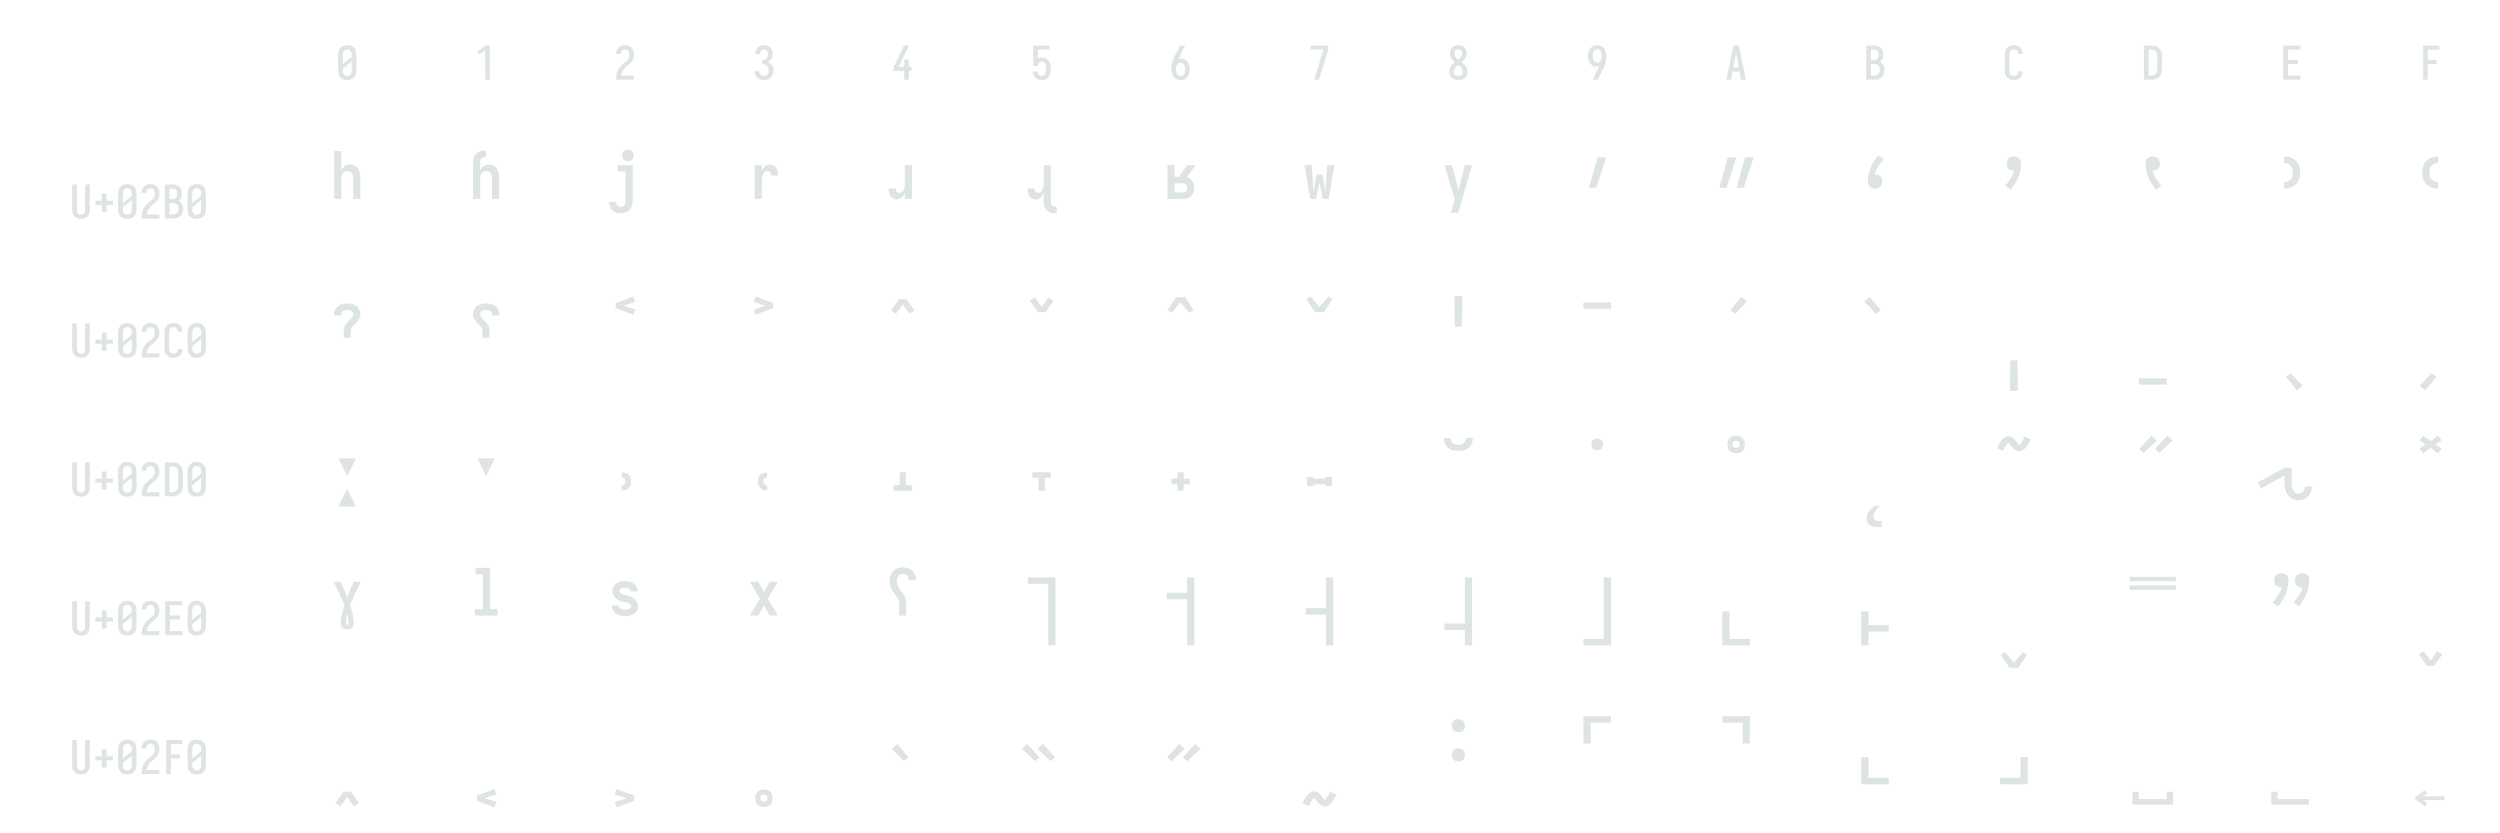 <?xml version="1.0" encoding="UTF-8" standalone="no"?>
<svg height="432" viewBox="0 0 1296 432" width="1296" xmlns="http://www.w3.org/2000/svg">
<defs>
<path d="M 250 8 Q 223 8 196 3 Q 169 -2 145 -15 Q 121 -28 102.5 -48.5 Q 84 -69 72.5 -94 Q 61 -119 56.5 -146 Q 52 -173 52 -200 L 52 -535 Q 52 -562 56.5 -589 Q 61 -616 72.5 -641 Q 84 -666 102.5 -686.5 Q 121 -707 145 -720 Q 169 -733 196 -738 Q 223 -743 250 -743 Q 277 -743 304 -738 Q 331 -733 355 -720 Q 379 -707 397.5 -686.5 Q 416 -666 427.5 -641 Q 439 -616 443.5 -589 Q 448 -562 448 -535 L 448 -200 Q 448 -173 443.5 -146 Q 439 -119 427.5 -94 Q 416 -69 397.5 -48.5 Q 379 -28 355 -15 Q 331 -2 304 3 Q 277 8 250 8 Z M 153 -337 L 347 -491 L 347 -535 Q 347 -557 342.5 -578.5 Q 338 -600 325.5 -618 Q 313 -636 292.5 -645.5 Q 272 -655 250 -655 Q 228 -655 207.5 -645.5 Q 187 -636 174.5 -618 Q 162 -600 157.5 -578.5 Q 153 -557 153 -535 Z M 250 -80 Q 272 -80 292.5 -89.5 Q 313 -99 325.5 -117 Q 338 -135 342.5 -156.5 Q 347 -178 347 -200 L 347 -398 L 153 -244 L 153 -200 Q 153 -178 157.5 -156.5 Q 162 -135 174.5 -117 Q 187 -99 207.5 -89.5 Q 228 -80 250 -80 Z " id="path1"/>
<path d="M 230 0 L 230 -637 L 107 -542 L 55 -600 L 230 -735 L 330 -735 L 330 0 Z " id="path2"/>
<path d="M 60 0 L 60 -1 Q 60 -27 61 -54 Q 62 -81 66 -107 Q 70 -133 77.5 -158.5 Q 85 -184 96.5 -207.5 Q 108 -231 123 -253 Q 138 -275 156 -294.5 Q 174 -314 194 -331 Q 214 -348 235.5 -364 Q 257 -380 277.5 -397 Q 298 -414 313 -435.5 Q 328 -457 335.5 -483 Q 343 -509 343 -535 Q 343 -557 339 -578 Q 335 -599 323.5 -617 Q 312 -635 292 -645 Q 272 -655 251 -655 Q 231 -655 213 -648 Q 195 -641 182.5 -626.5 Q 170 -612 164.5 -593 Q 159 -574 159 -555 L 159 -554 L 58 -554 L 58 -556 Q 58 -581 64 -606 Q 70 -631 82 -653.5 Q 94 -676 112 -694 Q 130 -712 152.5 -723 Q 175 -734 200 -738.5 Q 225 -743 251 -743 Q 278 -743 304.5 -737.5 Q 331 -732 354 -719 Q 377 -706 395 -685.5 Q 413 -665 424 -640.5 Q 435 -616 439.5 -589 Q 444 -562 444 -535 Q 444 -501 435 -468 Q 426 -435 407.5 -406 Q 389 -377 364 -353.5 Q 339 -330 312.5 -308.5 Q 286 -287 261 -263.5 Q 236 -240 216.5 -212.5 Q 197 -185 184 -153.5 Q 171 -122 166 -88 L 440 -88 L 440 0 Z " id="path3"/>
<path d="M 252 8 Q 226 8 200 3.5 Q 174 -1 150.5 -12 Q 127 -23 107.5 -41 Q 88 -59 75.5 -82 Q 63 -105 56.5 -130.5 Q 50 -156 50 -183 L 151 -183 Q 151 -162 157.5 -142.5 Q 164 -123 178 -108 Q 192 -93 212 -86.5 Q 232 -80 252 -80 Q 275 -80 296 -88.5 Q 317 -97 330.5 -114.5 Q 344 -132 349.5 -154 Q 355 -176 355 -198 Q 355 -217 351 -235.5 Q 347 -254 338.5 -271 Q 330 -288 316.5 -301 Q 303 -314 286 -322 Q 269 -330 250 -332 Q 231 -334 212 -334 L 212 -422 Q 229 -422 246 -424 Q 263 -426 278.5 -433 Q 294 -440 306 -452.5 Q 318 -465 325.5 -480.5 Q 333 -496 336 -513 Q 339 -530 339 -547 Q 339 -566 334.5 -585.5 Q 330 -605 319 -621 Q 308 -637 290 -646 Q 272 -655 253 -655 Q 234 -655 216.5 -647.5 Q 199 -640 188 -625.5 Q 177 -611 172 -593 Q 167 -575 167 -556 L 167 -555 L 66 -555 L 66 -558 Q 66 -582 71.5 -606.5 Q 77 -631 88.5 -653 Q 100 -675 117.5 -693 Q 135 -711 157 -722.5 Q 179 -734 203.5 -738.5 Q 228 -743 253 -743 Q 278 -743 303 -738 Q 328 -733 350.5 -721 Q 373 -709 390 -690 Q 407 -671 418 -648 Q 429 -625 434.5 -600 Q 440 -575 440 -550 Q 440 -524 434 -498.5 Q 428 -473 415.5 -450.5 Q 403 -428 384.5 -409.5 Q 366 -391 343 -379 Q 369 -368 391 -348.5 Q 413 -329 427.5 -304.5 Q 442 -280 449 -252 Q 456 -224 456 -195 Q 456 -168 450 -141.5 Q 444 -115 431.5 -91 Q 419 -67 400 -47 Q 381 -27 357 -14.5 Q 333 -2 306.5 3 Q 280 8 252 8 Z " id="path4"/>
<path d="M 282 0 L 282 -188 L 52 -188 L 52 -275 L 276 -735 L 385 -735 L 161 -275 L 282 -275 L 282 -435 L 382 -435 L 382 -275 L 440 -275 L 440 -188 L 382 -188 L 382 0 Z " id="path5"/>
<path d="M 252 8 Q 227 8 202.5 3.5 Q 178 -1 156.5 -12.5 Q 135 -24 117.5 -42 Q 100 -60 88 -81 Q 76 -102 69 -126 Q 62 -150 60 -174 L 60 -176 L 160 -176 L 161 -172 Q 164 -154 170.5 -137 Q 177 -120 188.5 -107 Q 200 -94 217 -87 Q 234 -80 252 -80 Q 269 -80 285 -87 Q 301 -94 312 -106.5 Q 323 -119 330 -135 Q 337 -151 340.5 -167.5 Q 344 -184 345.5 -201 Q 347 -218 347 -235 Q 347 -252 345.5 -269 Q 344 -286 340.5 -302.5 Q 337 -319 330.5 -334.5 Q 324 -350 313.5 -363 Q 303 -376 287 -383.5 Q 271 -391 254 -391 Q 236 -391 219.5 -384 Q 203 -377 191.5 -363 Q 180 -349 174.5 -331.5 Q 169 -314 168 -296 L 68 -296 L 68 -735 L 421 -735 L 421 -647 L 168 -647 L 168 -462 Q 188 -471 210 -474.5 Q 232 -478 254 -478 Q 284 -478 312.5 -470.5 Q 341 -463 364.5 -445.5 Q 388 -428 404.5 -403.5 Q 421 -379 430.5 -351 Q 440 -323 444 -294 Q 448 -265 448 -235 Q 448 -206 444 -176.5 Q 440 -147 430.5 -119 Q 421 -91 404 -66.5 Q 387 -42 363 -24.5 Q 339 -7 310 0.5 Q 281 8 252 8 Z " id="path6"/>
<path d="M 250 8 Q 219 8 189 -0.5 Q 159 -9 135 -28 Q 111 -47 94.5 -73.5 Q 78 -100 68.5 -129.5 Q 59 -159 55.5 -189.5 Q 52 -220 52 -250 Q 52 -291 60 -331 Q 68 -371 82 -409 Q 96 -447 114 -483.5 Q 132 -520 150 -556 L 238 -735 L 347 -735 L 240 -517 Q 232 -500 223 -483.5 Q 214 -467 205 -451 Q 217 -454 229 -455 Q 241 -456 253 -456 Q 281 -456 309.5 -449 Q 338 -442 361.5 -426 Q 385 -410 402.5 -386.5 Q 420 -363 430 -336.5 Q 440 -310 444 -281.5 Q 448 -253 448 -224 Q 448 -195 444 -166.5 Q 440 -138 429.5 -111 Q 419 -84 401.5 -60.5 Q 384 -37 360 -21 Q 336 -5 307.5 1.5 Q 279 8 250 8 Z M 250 -80 Q 266 -80 282 -85.5 Q 298 -91 309.5 -102.5 Q 321 -114 328.5 -129 Q 336 -144 340 -159.5 Q 344 -175 345.5 -191.5 Q 347 -208 347 -224 Q 347 -240 345.5 -256.5 Q 344 -273 340 -288.5 Q 336 -304 328.5 -319 Q 321 -334 309.5 -345.5 Q 298 -357 282.5 -362.5 Q 267 -368 251 -368 Q 234 -368 218.5 -362.5 Q 203 -357 191.5 -345.5 Q 180 -334 172 -319.5 Q 164 -305 160 -289 Q 156 -273 154.5 -256.5 Q 153 -240 153 -224 Q 153 -208 154.5 -191.5 Q 156 -175 160 -159.5 Q 164 -144 171.5 -129 Q 179 -114 190.5 -102.5 Q 202 -91 218 -85.5 Q 234 -80 250 -80 Z " id="path7"/>
<path d="M 138 0 L 336 -647 L 60 -647 L 60 -735 L 440 -735 L 440 -647 L 242 0 Z " id="path8"/>
<path d="M 250 8 Q 225 8 200 4 Q 175 -0 152 -10 Q 129 -20 109.5 -37 Q 90 -54 77.5 -75.5 Q 65 -97 58.5 -121.5 Q 52 -146 52 -172 Q 52 -203 62 -232.5 Q 72 -262 88.5 -288 Q 105 -314 127 -336 Q 149 -358 174 -378 Q 152 -396 132.5 -417 Q 113 -438 98.5 -462.5 Q 84 -487 76 -514.5 Q 68 -542 68 -570 Q 68 -594 73.5 -617 Q 79 -640 90.5 -661 Q 102 -682 119.5 -698.5 Q 137 -715 158 -725 Q 179 -735 202.5 -739 Q 226 -743 250 -743 Q 274 -743 297.5 -739 Q 321 -735 342 -725 Q 363 -715 380.5 -698.5 Q 398 -682 409.5 -661 Q 421 -640 426.5 -617 Q 432 -594 432 -570 Q 432 -542 424 -514.5 Q 416 -487 401.5 -462.5 Q 387 -438 367.5 -417 Q 348 -396 326 -378 Q 351 -358 373 -336 Q 395 -314 411.5 -288 Q 428 -262 438 -232.5 Q 448 -203 448 -172 Q 448 -146 441.5 -121.5 Q 435 -97 422.5 -75.5 Q 410 -54 390.5 -37 Q 371 -20 348 -10 Q 325 -0 300 4 Q 275 8 250 8 Z M 250 -435 Q 266 -447 280.5 -461.5 Q 295 -476 306.5 -493 Q 318 -510 325 -529.5 Q 332 -549 332 -569 Q 332 -586 326.5 -602.5 Q 321 -619 310 -631.5 Q 299 -644 283 -649.5 Q 267 -655 250 -655 Q 233 -655 217 -649.5 Q 201 -644 190 -631.5 Q 179 -619 173.5 -602.5 Q 168 -586 168 -569 Q 168 -549 175 -529.5 Q 182 -510 193.5 -493 Q 205 -476 219.5 -461.5 Q 234 -447 250 -435 Z M 250 -80 Q 269 -80 287.5 -85.5 Q 306 -91 320 -104 Q 334 -117 340.5 -135.5 Q 347 -154 347 -173 Q 347 -196 338.5 -217.5 Q 330 -239 316.5 -257.5 Q 303 -276 285.5 -291 Q 268 -306 250 -320 Q 232 -306 214.5 -291 Q 197 -276 183.5 -257.5 Q 170 -239 161.5 -217.5 Q 153 -196 153 -173 Q 153 -154 159.5 -135.5 Q 166 -117 180 -104 Q 194 -91 212.5 -85.5 Q 231 -80 250 -80 Z " id="path9"/>
<path d="M 262 0 L 153 0 L 260 -218 Q 268 -235 277 -251.5 Q 286 -268 295 -284 Q 283 -281 271 -280 Q 259 -279 247 -279 Q 219 -279 190.5 -286 Q 162 -293 138.5 -309 Q 115 -325 97.5 -348.5 Q 80 -372 70 -398.5 Q 60 -425 56 -453.5 Q 52 -482 52 -511 Q 52 -540 56 -568.5 Q 60 -597 70.5 -624 Q 81 -651 98.5 -674.5 Q 116 -698 140 -714 Q 164 -730 192.5 -736.5 Q 221 -743 250 -743 Q 281 -743 311 -734.5 Q 341 -726 365 -707 Q 389 -688 405.5 -661.5 Q 422 -635 431.5 -605.5 Q 441 -576 444.5 -545.5 Q 448 -515 448 -485 Q 448 -444 440 -404 Q 432 -364 418 -326 Q 404 -288 386 -251.5 Q 368 -215 350 -179 Z M 249 -367 Q 266 -367 281.5 -372.5 Q 297 -378 308.5 -389.5 Q 320 -401 328 -415.5 Q 336 -430 340 -446 Q 344 -462 345.5 -478.5 Q 347 -495 347 -511 Q 347 -527 345.5 -543.5 Q 344 -560 340 -575.5 Q 336 -591 328.5 -606 Q 321 -621 309.5 -632.5 Q 298 -644 282 -649.5 Q 266 -655 250 -655 Q 234 -655 218 -649.5 Q 202 -644 190.5 -632.5 Q 179 -621 171.5 -606 Q 164 -591 160 -575.5 Q 156 -560 154.5 -543.5 Q 153 -527 153 -511 Q 153 -495 154.5 -478.5 Q 156 -462 160 -446.5 Q 164 -431 171.5 -416 Q 179 -401 190.5 -389.5 Q 202 -378 217.5 -372.5 Q 233 -367 249 -367 Z " id="path10"/>
<path d="M 39 0 L 192 -735 L 308 -735 L 461 0 L 358 0 L 326 -172 L 174 -172 L 142 0 Z M 309 -260 L 265 -490 Q 262 -511 258 -531.5 Q 254 -552 250 -572 Q 246 -552 242 -531.5 Q 238 -511 235 -490 L 191 -260 Z " id="path11"/>
<path d="M 60 0 L 60 -735 L 234 -735 Q 261 -735 287 -730.5 Q 313 -726 336 -714 Q 359 -702 377.5 -682.5 Q 396 -663 408 -639.5 Q 420 -616 424.5 -590 Q 429 -564 429 -538 Q 429 -515 425 -492 Q 421 -469 410.5 -448.5 Q 400 -428 383.5 -411 Q 367 -394 347 -383 Q 372 -373 393.5 -355.5 Q 415 -338 429.5 -314.5 Q 444 -291 450 -264 Q 456 -237 456 -210 Q 456 -181 450 -152.5 Q 444 -124 430 -98.5 Q 416 -73 394.5 -53.5 Q 373 -34 347 -21.5 Q 321 -9 292 -4.5 Q 263 -0 234 0 Z M 161 -424 L 234 -424 Q 255 -424 274.5 -432.5 Q 294 -441 306.5 -457.5 Q 319 -474 324 -494.5 Q 329 -515 329 -536 Q 329 -557 324 -577.5 Q 319 -598 306.5 -614.5 Q 294 -631 274.5 -639 Q 255 -647 234 -647 L 161 -647 Z M 161 -88 L 234 -88 Q 251 -88 267 -91 Q 283 -94 297.5 -101.5 Q 312 -109 323.5 -121 Q 335 -133 342.5 -148 Q 350 -163 352.5 -179 Q 355 -195 355 -212 Q 355 -228 352.5 -244.5 Q 350 -261 343 -276 Q 336 -291 324.5 -303 Q 313 -315 298 -322.5 Q 283 -330 267 -333 Q 251 -336 234 -336 L 161 -336 Z " id="path12"/>
<path d="M 247 8 Q 220 8 193.5 2.5 Q 167 -3 143.5 -16 Q 120 -29 101.5 -49.5 Q 83 -70 72 -94.5 Q 61 -119 56.5 -146 Q 52 -173 52 -200 L 52 -535 Q 52 -562 56.5 -589 Q 61 -616 72 -640.5 Q 83 -665 101.5 -685.5 Q 120 -706 143.5 -719 Q 167 -732 193.5 -737.5 Q 220 -743 247 -743 Q 273 -743 298 -738.5 Q 323 -734 346 -723 Q 369 -712 387.5 -694 Q 406 -676 418 -653.5 Q 430 -631 436 -606 Q 442 -581 442 -556 L 442 -554 L 341 -554 L 341 -555 Q 341 -575 335.5 -593.5 Q 330 -612 317 -627 Q 304 -642 285.5 -648.5 Q 267 -655 247 -655 Q 226 -655 206 -645.5 Q 186 -636 173.5 -618 Q 161 -600 157 -578.5 Q 153 -557 153 -535 L 153 -200 Q 153 -178 157 -156.5 Q 161 -135 173.5 -117 Q 186 -99 206 -89.5 Q 226 -80 247 -80 Q 267 -80 285.5 -86.5 Q 304 -93 317 -108 Q 330 -123 335.5 -141.5 Q 341 -160 341 -180 L 341 -181 L 442 -181 L 442 -179 Q 442 -154 436 -129 Q 430 -104 418 -81.5 Q 406 -59 387.5 -41 Q 369 -23 346 -12 Q 323 -1 298 3.5 Q 273 8 247 8 Z " id="path13"/>
<path d="M 60 0 L 60 -735 L 219 -735 Q 249 -735 279 -730 Q 309 -725 336.5 -712 Q 364 -699 386 -678.5 Q 408 -658 422 -631.5 Q 436 -605 442 -575 Q 448 -545 448 -515 L 448 -220 Q 448 -190 442 -160 Q 436 -130 422 -103.5 Q 408 -77 386 -56.5 Q 364 -36 336.5 -23 Q 309 -10 279 -5 Q 249 -0 219 0 Z M 161 -88 L 219 -88 Q 237 -88 254 -91 Q 271 -94 286.5 -102.5 Q 302 -111 314 -124 Q 326 -137 333.5 -152.5 Q 341 -168 344 -185.5 Q 347 -203 347 -220 L 347 -515 Q 347 -532 344 -549.5 Q 341 -567 333.5 -582.5 Q 326 -598 314 -611 Q 302 -624 286.5 -632.5 Q 271 -641 254 -644 Q 237 -647 219 -647 L 161 -647 Z " id="path14"/>
<path d="M 68 0 L 68 -735 L 440 -735 L 440 -647 L 169 -647 L 169 -426 L 383 -426 L 383 -338 L 169 -338 L 169 -88 L 440 -88 L 440 0 Z " id="path15"/>
<path d="M 91 0 L 91 -735 L 440 -735 L 440 -647 L 191 -647 L 191 -426 L 383 -426 L 383 -338 L 191 -338 L 191 0 Z " id="path16"/>
<path d="M 250 8 Q 223 8 196.5 2.5 Q 170 -3 147 -16.5 Q 124 -30 106.5 -50.5 Q 89 -71 78.5 -95.5 Q 68 -120 64 -146.5 Q 60 -173 60 -200 L 60 -735 L 161 -735 L 161 -200 Q 161 -186 162.5 -172 Q 164 -158 168 -144.5 Q 172 -131 179.5 -118.5 Q 187 -106 197.5 -97 Q 208 -88 222 -84 Q 236 -80 250 -80 Q 264 -80 278 -84 Q 292 -88 302.5 -97 Q 313 -106 320.5 -118.5 Q 328 -131 332 -144.5 Q 336 -158 337.5 -172 Q 339 -186 339 -200 L 339 -735 L 440 -735 L 440 -200 Q 440 -173 436 -146.5 Q 432 -120 421.5 -95.5 Q 411 -71 393.5 -50.5 Q 376 -30 353 -16.5 Q 330 -3 303.5 2.5 Q 277 8 250 8 Z " id="path17"/>
<path d="M 300 -143 L 200 -143 L 200 -296 L 60 -296 L 60 -384 L 200 -384 L 200 -537 L 300 -537 L 300 -384 L 440 -384 L 440 -296 L 300 -296 Z " id="path18"/>
<path d="M 109 -323 L 109 -838 L 186 -838 L 186 -628 Q 192 -642 201 -654.5 Q 210 -667 223 -676 Q 236 -685 251 -689 Q 266 -693 282 -693 Q 299 -693 315.5 -688 Q 332 -683 345.5 -672 Q 359 -661 368 -646 Q 377 -631 382.5 -614.5 Q 388 -598 389.5 -581 Q 391 -564 391 -547 L 391 -323 L 314 -323 L 314 -547 Q 314 -561 311 -575 Q 308 -589 299.5 -600.5 Q 291 -612 277.5 -617.5 Q 264 -623 250 -623 Q 236 -623 222.5 -617.5 Q 209 -612 200.5 -600.5 Q 192 -589 189 -575 Q 186 -561 186 -547 L 186 -323 Z " id="path19"/>
<path d="M 109 -323 L 109 -717 Q 109 -734 112 -751 Q 115 -768 122.5 -783 Q 130 -798 142.5 -810 Q 155 -822 170 -829.5 Q 185 -837 202 -840 Q 219 -843 236 -843 L 249 -843 L 249 -774 L 236 -774 Q 225 -774 215 -770 Q 205 -766 198 -758 Q 191 -750 188.5 -739 Q 186 -728 186 -717 L 186 -628 Q 192 -642 201 -654.5 Q 210 -667 223 -676 Q 236 -685 251 -689 Q 266 -693 282 -693 Q 299 -693 315.5 -688 Q 332 -683 345.5 -672 Q 359 -661 368 -646 Q 377 -631 382.5 -614.5 Q 388 -598 389.5 -581 Q 391 -564 391 -547 L 391 -323 L 314 -323 L 314 -547 Q 314 -561 311 -575 Q 308 -589 299.5 -600.5 Q 291 -612 277.5 -617.5 Q 264 -623 250 -623 Q 236 -623 222.5 -617.5 Q 209 -612 200.5 -600.5 Q 192 -589 189 -575 Q 186 -561 186 -547 L 186 -323 Z " id="path20"/>
<path d="M 281 -730 Q 269 -730 256.5 -734 Q 244 -738 235.5 -746.5 Q 227 -755 223 -767.5 Q 219 -780 219 -792 Q 219 -804 223 -816.5 Q 227 -829 235.5 -837.5 Q 244 -846 256.5 -850 Q 269 -854 281 -854 Q 294 -854 306 -850 Q 318 -846 327 -837.5 Q 336 -829 339.5 -816.5 Q 343 -804 343 -792 Q 343 -780 339.5 -767.5 Q 336 -755 327 -746.5 Q 318 -738 306 -734 Q 294 -730 281 -730 Z M 204 -167 Q 180 -167 155.5 -174.5 Q 131 -182 113.5 -199.5 Q 96 -217 87 -241 Q 78 -265 78 -290 L 155 -290 Q 155 -279 158 -269 Q 161 -259 167.5 -251.5 Q 174 -244 184 -240 Q 194 -236 204 -236 Q 217 -236 228 -242.5 Q 239 -249 245 -260 Q 251 -271 253.5 -283.5 Q 256 -296 256 -309 L 256 -618 L 172 -618 L 172 -687 L 333 -687 L 333 -309 Q 333 -291 330 -273 Q 327 -255 320 -238 Q 313 -221 301.5 -207 Q 290 -193 274 -183.5 Q 258 -174 240 -170.5 Q 222 -167 204 -167 Z " id="path21"/>
<path d="M 151 -323 L 151 -687 L 228 -687 L 228 -617 Q 233 -632 240.5 -646 Q 248 -660 259 -670.5 Q 270 -681 285 -687 Q 300 -693 316 -693 Q 330 -693 343.5 -689 Q 357 -685 367.5 -676 Q 378 -667 385 -655 Q 392 -643 395.5 -630 Q 399 -617 400.5 -603 Q 402 -589 402 -575 L 325 -575 Q 325 -584 323.5 -592.5 Q 322 -601 317.5 -608.5 Q 313 -616 305 -619.5 Q 297 -623 288 -623 Q 277 -623 266.5 -618 Q 256 -613 249 -603.5 Q 242 -594 238 -583.5 Q 234 -573 231.5 -561.5 Q 229 -550 228.5 -538.5 Q 228 -527 228 -516 L 228 -323 Z " id="path22"/>
<path d="M 184 -317 Q 170 -317 156.5 -321 Q 143 -325 132.5 -334 Q 122 -343 115 -355 Q 108 -367 104.5 -380 Q 101 -393 99.5 -407 Q 98 -421 98 -435 L 175 -435 Q 175 -426 176.5 -417.5 Q 178 -409 182.5 -401.5 Q 187 -394 195 -390.5 Q 203 -387 212 -387 Q 223 -387 233.5 -392 Q 244 -397 251 -406.5 Q 258 -416 262 -426.5 Q 266 -437 268.5 -448.5 Q 271 -460 271.5 -471.5 Q 272 -483 272 -494 L 272 -687 L 349 -687 L 349 -323 L 272 -323 L 272 -393 Q 267 -378 259.5 -364 Q 252 -350 241 -339.5 Q 230 -329 215 -323 Q 200 -317 184 -317 Z " id="path23"/>
<path d="M 400 -167 Q 383 -167 366 -170 Q 349 -173 334 -180.5 Q 319 -188 306.5 -200 Q 294 -212 286.5 -227 Q 279 -242 275.5 -259 Q 272 -276 272 -293 L 272 -393 Q 267 -378 259.5 -364 Q 252 -350 241 -339.5 Q 230 -329 215 -323 Q 200 -317 184 -317 Q 170 -317 156.5 -321 Q 143 -325 132.5 -334 Q 122 -343 115 -355 Q 108 -367 104.5 -380 Q 101 -393 99.5 -407 Q 98 -421 98 -435 L 175 -435 Q 175 -426 176.5 -417.5 Q 178 -409 182.5 -401.5 Q 187 -394 195 -390.5 Q 203 -387 212 -387 Q 223 -387 233.5 -392 Q 244 -397 251 -406.5 Q 258 -416 262 -426.5 Q 266 -437 268.5 -448.5 Q 271 -460 271.5 -471.5 Q 272 -483 272 -494 L 272 -687 L 349 -687 L 349 -293 Q 349 -282 352 -271 Q 355 -260 362 -252 Q 369 -244 379 -240 Q 389 -236 400 -236 L 412 -236 L 412 -167 Z " id="path24"/>
<path d="M 109 -323 L 109 -687 L 186 -687 L 186 -561 L 235 -561 L 300 -659 L 319 -687 L 408 -687 L 320 -555 Q 338 -550 353.5 -539 Q 369 -528 379 -512.5 Q 389 -497 393 -478.5 Q 397 -460 397 -442 Q 397 -426 394 -410 Q 391 -394 383.5 -379.5 Q 376 -365 364 -353.5 Q 352 -342 337.5 -335 Q 323 -328 307 -325.5 Q 291 -323 275 -323 Z M 186 -392 L 275 -392 Q 284 -392 293.5 -395.5 Q 303 -399 309 -406 Q 315 -413 317.5 -422.5 Q 320 -432 320 -442 Q 320 -451 317.5 -460.5 Q 315 -470 309 -477.5 Q 303 -485 293.5 -488 Q 284 -491 275 -491 L 186 -491 Z " id="path25"/>
<path d="M 150 -323 L 89 -687 L 166 -687 L 186 -398 L 218 -585 L 282 -585 L 314 -398 L 334 -687 L 411 -687 L 350 -323 L 287 -323 L 250 -506 L 213 -323 Z " id="path26"/>
<path d="M 169 -173 Q 177 -198 184.5 -224 Q 192 -250 199 -275 L 211 -317 L 102 -687 L 181 -687 L 252 -415 L 319 -687 L 398 -687 L 249 -173 Z " id="path27"/>
<path d="M 161 -442 L 253 -772 L 347 -772 L 239 -442 Z " id="path28"/>
<path d="M 68 -442 L 160 -772 L 254 -772 L 146 -442 Z M 254 -442 L 346 -772 L 440 -772 L 332 -442 Z " id="path29"/>
<path d="M 250 -434 Q 234 -434 218.5 -439 Q 203 -444 192 -455.5 Q 181 -467 177 -482.5 Q 173 -498 173 -514 Q 173 -552 181.5 -589.5 Q 190 -627 205 -662.5 Q 220 -698 240.5 -730.5 Q 261 -763 285 -793 L 343 -748 Q 311 -713 285 -673 Q 259 -633 246 -588 L 251 -588 Q 266 -588 281 -583 Q 296 -578 307 -567.5 Q 318 -557 322.5 -541.5 Q 327 -526 327 -511 Q 327 -495 322.5 -480 Q 318 -465 307 -454 Q 296 -443 281 -438.5 Q 266 -434 250 -434 Z " id="path30"/>
<path d="M 215 -421 L 157 -466 Q 189 -501 215 -541 Q 241 -581 254 -626 L 249 -626 Q 234 -626 219 -630.5 Q 204 -635 193 -646 Q 182 -657 177.5 -672 Q 173 -687 173 -703 Q 173 -718 177.5 -733.5 Q 182 -749 193 -760 Q 204 -771 219 -775.5 Q 234 -780 250 -780 Q 266 -780 281.5 -775 Q 297 -770 308 -758.5 Q 319 -747 323 -731.5 Q 327 -716 327 -700 Q 327 -661 318.5 -623.5 Q 310 -586 295 -551 Q 280 -516 259.5 -483.5 Q 239 -451 215 -421 Z " id="path31"/>
<path d="M 285 -421 Q 261 -451 240.5 -483.5 Q 220 -516 205 -551 Q 190 -586 181.5 -623.5 Q 173 -661 173 -700 Q 173 -716 177 -731.5 Q 181 -747 192 -758.5 Q 203 -770 218.5 -775 Q 234 -780 250 -780 Q 266 -780 281 -775.5 Q 296 -771 307 -760 Q 318 -749 322.5 -733.5 Q 327 -718 327 -703 Q 327 -687 322.5 -672 Q 318 -657 307 -646 Q 296 -635 281 -630.5 Q 266 -626 251 -626 L 246 -626 Q 259 -581 285 -541 Q 311 -501 343 -466 Z " id="path32"/>
<path d="M 168 -434 L 168 -504 Q 188 -504 207 -511 Q 226 -518 239.5 -532.5 Q 253 -547 258 -567 Q 263 -587 263 -607 Q 263 -627 258 -646.5 Q 253 -666 239.5 -681 Q 226 -696 207 -703 Q 188 -710 168 -710 L 168 -780 Q 191 -780 214 -776 Q 237 -772 257.5 -761.5 Q 278 -751 295 -734.5 Q 312 -718 322 -697 Q 332 -676 336 -653 Q 340 -630 340 -607 Q 340 -584 336 -561 Q 332 -538 322 -517 Q 312 -496 295 -479.5 Q 278 -463 257.5 -452.5 Q 237 -442 214 -438 Q 191 -434 168 -434 Z " id="path33"/>
<path d="M 332 -434 Q 309 -434 286 -438 Q 263 -442 242.5 -452.5 Q 222 -463 205 -479.5 Q 188 -496 178 -517 Q 168 -538 164 -561 Q 160 -584 160 -607 Q 160 -630 164 -653 Q 168 -676 178 -697 Q 188 -718 205 -734.5 Q 222 -751 242.5 -761.5 Q 263 -772 286 -776 Q 309 -780 332 -780 L 332 -710 Q 312 -710 293 -703 Q 274 -696 260.5 -681 Q 247 -666 242 -646.5 Q 237 -627 237 -607 Q 237 -587 242 -567 Q 247 -547 260.5 -532.5 Q 274 -518 293 -511 Q 312 -504 332 -504 Z " id="path34"/>
<path d="M 212 -323 L 212 -378 Q 212 -392 213 -407 Q 214 -422 218 -435.5 Q 222 -449 229.5 -462 Q 237 -475 247 -486 Q 257 -497 267.5 -507 Q 278 -517 288.5 -527.5 Q 299 -538 307 -550.5 Q 315 -563 315 -578 Q 315 -589 308.5 -599 Q 302 -609 292.5 -614.5 Q 283 -620 271.5 -621.5 Q 260 -623 249 -623 Q 237 -623 225 -620.5 Q 213 -618 203.5 -610.5 Q 194 -603 189 -591.5 Q 184 -580 184 -568 L 184 -565 L 107 -565 L 107 -571 Q 107 -598 118 -622.5 Q 129 -647 150 -663.5 Q 171 -680 197 -686.5 Q 223 -693 249 -693 Q 275 -693 300.5 -687.5 Q 326 -682 347 -667 Q 368 -652 380 -628 Q 392 -604 392 -579 Q 392 -564 388 -550 Q 384 -536 377 -523 Q 370 -510 361 -498.5 Q 352 -487 341.5 -476.5 Q 331 -466 320 -456.5 Q 309 -447 301 -434.5 Q 293 -422 290.5 -407 Q 288 -392 288 -378 L 288 -323 Z " id="path35"/>
<path d="M 212 -323 L 212 -378 Q 212 -392 209.5 -407 Q 207 -422 199 -434.5 Q 191 -447 180 -456.5 Q 169 -466 158.5 -476.5 Q 148 -487 139 -498.5 Q 130 -510 123 -523 Q 116 -536 112 -550 Q 108 -564 108 -579 Q 108 -604 120 -628 Q 132 -652 153 -667 Q 174 -682 199.5 -687.5 Q 225 -693 251 -693 Q 277 -693 303 -686.5 Q 329 -680 350 -663.5 Q 371 -647 382 -622.5 Q 393 -598 393 -571 L 393 -565 L 316 -565 L 316 -568 Q 316 -580 311 -591.5 Q 306 -603 296.5 -610.5 Q 287 -618 275 -620.5 Q 263 -623 251 -623 Q 240 -623 228.5 -621.5 Q 217 -620 207.5 -614.5 Q 198 -609 191.5 -599 Q 185 -589 185 -578 Q 185 -563 193 -550.5 Q 201 -538 211.5 -527.5 Q 222 -517 232.5 -507 Q 243 -497 253 -486 Q 263 -475 270.5 -462 Q 278 -449 282 -435.5 Q 286 -422 287 -407 Q 288 -392 288 -378 L 288 -323 Z " id="path36"/>
<path d="M 339 -571 L 150 -644 L 150 -696 L 339 -769 L 361 -711 L 232 -670 L 361 -629 Z " id="path37"/>
<path d="M 161 -571 L 139 -629 L 268 -670 L 139 -711 L 161 -769 L 350 -696 L 350 -644 Z " id="path38"/>
<path d="M 177 -582 L 123 -618 L 210 -740 L 290 -740 L 377 -618 L 323 -582 L 250 -684 Z " id="path39"/>
<path d="M 210 -600 L 123 -722 L 177 -758 L 250 -656 L 323 -758 L 377 -722 L 290 -600 Z " id="path40"/>
<path d="M 153 -592 L 110 -622 L 201 -761 L 299 -761 L 390 -622 L 347 -592 L 250 -705 Z " id="path41"/>
<path d="M 201 -600 L 110 -740 L 153 -769 L 250 -657 L 347 -769 L 390 -740 L 299 -600 Z " id="path42"/>
<path d="M 213 -442 Q 210 -524 208.5 -606.5 Q 207 -689 207 -772 L 293 -772 Q 293 -689 291.5 -606.5 Q 290 -524 287 -442 Z " id="path43"/>
<path d="M 100 -636 L 100 -704 L 400 -704 L 400 -636 Z " id="path44"/>
<path d="M 238 -580 L 188 -620 L 307 -765 L 368 -715 Z " id="path45"/>
<path d="M 262 -580 L 132 -715 L 193 -765 L 312 -620 Z " id="path46"/>
<path d="M 207 252 Q 207 169 208.5 86.5 Q 210 4 213 -78 L 287 -78 Q 290 4 291.5 86.5 Q 293 169 293 252 Z " id="path47"/>
<path d="M 100 184 L 100 116 L 400 116 L 400 184 Z " id="path48"/>
<path d="M 307 245 L 188 100 L 238 60 L 368 195 Z " id="path49"/>
<path d="M 193 245 L 132 195 L 262 60 L 312 100 Z " id="path50"/>
<path d="M 250 -328 L 156 -520 L 345 -520 Z M 156 0 L 250 -193 L 345 0 Z " id="path51"/>
<path d="M 250 -328 L 156 -520 L 345 -520 Z " id="path52"/>
<path d="M 215 -173 L 215 -228 Q 223 -228 231 -231 Q 239 -234 244.5 -240 Q 250 -246 252 -254 Q 254 -262 254 -270 Q 254 -279 252 -287 Q 250 -295 244.5 -301 Q 239 -307 231 -310 Q 223 -313 215 -313 L 215 -368 Q 235 -368 254.5 -362.5 Q 274 -357 288.5 -343 Q 303 -329 309.5 -309.5 Q 316 -290 316 -270 Q 316 -250 309.5 -231 Q 303 -212 288.5 -198 Q 274 -184 254.5 -178.5 Q 235 -173 215 -173 Z " id="path53"/>
<path d="M 285 -173 Q 265 -173 245.5 -178.5 Q 226 -184 211.5 -198 Q 197 -212 190.5 -231 Q 184 -250 184 -270 Q 184 -290 190.5 -309.5 Q 197 -329 211.5 -343 Q 226 -357 245.5 -362.5 Q 265 -368 285 -368 L 285 -313 Q 277 -313 269 -310 Q 261 -307 255.5 -301 Q 250 -295 248 -287 Q 246 -279 246 -270 Q 246 -262 248 -254 Q 250 -246 255.5 -240 Q 261 -234 269 -231 Q 277 -228 285 -228 Z " id="path54"/>
<path d="M 150 -170 L 150 -231 L 216 -231 L 216 -370 L 284 -370 L 284 -231 L 350 -231 L 350 -170 Z " id="path55"/>
<path d="M 216 -170 L 216 -310 L 150 -310 L 150 -370 L 350 -370 L 350 -310 L 284 -310 L 284 -170 Z " id="path56"/>
<path d="M 216 -170 L 216 -240 L 150 -240 L 150 -301 L 216 -301 L 216 -370 L 284 -370 L 284 -301 L 350 -301 L 350 -240 L 284 -240 L 284 -170 Z " id="path57"/>
<path d="M 116 -220 L 116 -320 L 184 -320 L 184 -301 L 316 -301 L 316 -320 L 384 -320 L 384 -220 L 316 -220 L 316 -240 L 184 -240 L 184 -220 Z " id="path58"/>
<path d="M 250 -600 Q 220 -600 190.5 -607.5 Q 161 -615 138 -634 Q 115 -653 104 -681.5 Q 93 -710 93 -740 L 167 -740 Q 167 -724 173 -709 Q 179 -694 191 -684.5 Q 203 -675 218.5 -671 Q 234 -667 250 -667 Q 266 -667 281.5 -671 Q 297 -675 309 -684.5 Q 321 -694 327 -709 Q 333 -724 333 -740 L 407 -740 Q 407 -710 396 -681.5 Q 385 -653 362 -634 Q 339 -615 309.5 -607.5 Q 280 -600 250 -600 Z " id="path59"/>
<path d="M 250 -608 Q 237 -608 225 -611.5 Q 213 -615 204 -624 Q 195 -633 191.5 -645 Q 188 -657 188 -670 Q 188 -683 191.5 -695 Q 195 -707 204 -716 Q 213 -725 225 -729 Q 237 -733 250 -733 Q 263 -733 275 -729 Q 287 -725 296 -716 Q 305 -707 309 -695 Q 313 -683 313 -670 Q 313 -657 309 -645 Q 305 -633 296 -624 Q 287 -615 275 -611.5 Q 263 -608 250 -608 Z " id="path60"/>
<path d="M 250 -576 Q 231 -576 212.5 -581.5 Q 194 -587 180.5 -600.5 Q 167 -614 161.5 -632.5 Q 156 -651 156 -670 Q 156 -689 161.5 -707.5 Q 167 -726 180.5 -739.5 Q 194 -753 212.5 -758.5 Q 231 -764 250 -764 Q 269 -764 287.5 -758.5 Q 306 -753 319.5 -739.5 Q 333 -726 338.5 -707.5 Q 344 -689 344 -670 Q 344 -651 338.5 -632.5 Q 333 -614 319.5 -600.5 Q 306 -587 287.5 -581.5 Q 269 -576 250 -576 Z M 250 -631 Q 258 -631 265.5 -633.5 Q 273 -636 278.5 -641.5 Q 284 -647 286.5 -654.5 Q 289 -662 289 -670 Q 289 -678 286.5 -685.5 Q 284 -693 278.5 -698.5 Q 273 -704 265.5 -706.5 Q 258 -709 250 -709 Q 242 -709 234.5 -706.5 Q 227 -704 221.5 -698.5 Q 216 -693 213.5 -685.5 Q 211 -678 211 -670 Q 211 -662 213.5 -654.5 Q 216 -647 221.5 -641.5 Q 227 -636 234.5 -633.5 Q 242 -631 250 -631 Z " id="path61"/>
<path d="M 276 223 Q 255 223 234 218.5 Q 213 214 195.5 201.5 Q 178 189 168 169.5 Q 158 150 158 129 Q 158 108 166.5 87.5 Q 175 67 188 49.5 Q 201 32 217 17.5 Q 233 3 252 -8 L 300 -8 L 300 0 Q 286 9 274.5 21.5 Q 263 34 254.5 48.5 Q 246 63 239.5 78.5 Q 233 94 233 111 Q 233 121 237.5 130.5 Q 242 140 250 145.5 Q 258 151 268.5 153.5 Q 279 156 289 156 Q 297 156 305.5 154.5 Q 314 153 322 152 L 322 219 Q 311 221 299.5 222 Q 288 223 276 223 Z " id="path62"/>
<path d="M 308 -597 Q 303 -597 298 -598 Q 293 -599 288.5 -600 Q 284 -601 279.5 -603 Q 275 -605 270.5 -607.5 Q 266 -610 262.5 -612.5 Q 259 -615 255.5 -618 Q 252 -621 248 -624.5 Q 244 -628 240.5 -631.5 Q 237 -635 234 -639 Q 231 -643 228.5 -646.5 Q 226 -650 223 -653.5 Q 220 -657 216.5 -661.5 Q 213 -666 210 -670 Q 207 -674 204 -677.5 Q 201 -681 197.5 -684.5 Q 194 -688 192 -690 Q 189 -688 187 -686 Q 185 -684 181.5 -680 Q 178 -676 177 -674.5 Q 176 -673 174 -670.5 Q 172 -668 170.5 -666 Q 169 -664 167 -661 Q 165 -658 163.5 -655 Q 162 -652 160 -649 Q 158 -646 156 -642.5 Q 154 -639 152 -635.5 Q 150 -632 147.5 -627.5 Q 145 -623 143 -619 Q 141 -615 138.5 -610 Q 136 -605 134 -601 L 66 -630 Q 75 -648 83.5 -663 Q 92 -678 100 -690.5 Q 108 -703 116 -713.5 Q 124 -724 136 -734.5 Q 148 -745 162 -751.5 Q 176 -758 192 -758 Q 202 -758 211.5 -755.5 Q 221 -753 229.5 -748 Q 238 -743 245.5 -737 Q 253 -731 259.5 -723.5 Q 266 -716 271 -709.5 Q 276 -703 283 -693.5 Q 290 -684 295.5 -677.5 Q 301 -671 308 -666 Q 311 -668 313 -669.5 Q 315 -671 318.5 -675 Q 322 -679 323 -680.5 Q 324 -682 326 -684.5 Q 328 -687 329.5 -689 Q 331 -691 333 -694 Q 335 -697 336.5 -700 Q 338 -703 340 -706 Q 342 -709 344 -712.5 Q 346 -716 348 -720 Q 350 -724 352.5 -728 Q 355 -732 357 -736 Q 359 -740 361.5 -745 Q 364 -750 366 -755 L 434 -725 Q 425 -707 416.5 -692 Q 408 -677 400 -664.5 Q 392 -652 384 -641.5 Q 376 -631 364 -620.5 Q 352 -610 338 -603.5 Q 324 -597 308 -597 Z " id="path63"/>
<path d="M 322 -579 L 274 -621 L 406 -766 L 464 -714 Z M 152 -579 L 104 -621 L 236 -766 L 294 -714 Z " id="path64"/>
<path d="M 325 -69 Q 301 -69 278.5 -75 Q 256 -81 237.5 -94.5 Q 219 -108 206 -127.5 Q 193 -147 185.5 -169 Q 178 -191 175 -214 Q 172 -237 172 -260 L 172 -334 L -80 -198 L -117 -260 L 172 -416 L 250 -416 L 250 -260 Q 250 -247 251 -233.5 Q 252 -220 255 -207 Q 258 -194 263.5 -182 Q 269 -170 277.5 -160 Q 286 -150 298.5 -144.5 Q 311 -139 325 -139 Q 339 -139 352.5 -145 Q 366 -151 375 -162.5 Q 384 -174 388 -188.5 Q 392 -203 393 -217 L 471 -217 Q 469 -188 459 -160 Q 449 -132 429.5 -110.5 Q 410 -89 382 -79 Q 354 -69 325 -69 Z " id="path65"/>
<path d="M 169 -575 L 131 -625 L 195 -670 L 131 -715 L 169 -765 L 250 -708 L 331 -765 L 369 -715 L 305 -670 L 369 -625 L 331 -575 L 250 -632 Z " id="path66"/>
<path d="M 250 -173 Q 236 -173 222 -176.5 Q 208 -180 198 -190 Q 188 -200 184 -214 Q 180 -228 180 -242 Q 180 -266 183.5 -290.5 Q 187 -315 192.5 -338.5 Q 198 -362 205 -385.5 Q 212 -409 219 -433 Q 195 -498 165 -561.5 Q 135 -625 103 -687 L 180 -687 Q 199 -645 216.5 -603.5 Q 234 -562 250 -519 Q 266 -562 283.5 -603.5 Q 301 -645 320 -687 L 397 -687 Q 365 -625 335 -561.5 Q 305 -498 281 -433 Q 288 -409 295 -385.5 Q 302 -362 307.5 -338.5 Q 313 -315 316.5 -290.5 Q 320 -266 320 -242 Q 320 -228 316 -214 Q 312 -200 302 -190 Q 292 -180 278 -176.5 Q 264 -173 250 -173 Z M 250 -222 Q 254 -222 257 -224 Q 260 -226 262 -229 Q 264 -232 264.5 -235.5 Q 265 -239 265 -242 Q 265 -266 260.5 -290 Q 256 -314 250 -338 Q 244 -314 239.5 -290 Q 235 -266 235 -242 Q 235 -239 235.5 -235.5 Q 236 -232 238 -229 Q 240 -226 243 -224 Q 246 -222 250 -222 Z " id="path67"/>
<path d="M 128 -323 L 128 -392 L 216 -392 L 216 -768 L 137 -768 L 137 -838 L 293 -838 L 293 -392 L 373 -392 L 373 -323 Z " id="path68"/>
<path d="M 249 -317 Q 224 -317 198.5 -322.5 Q 173 -328 152.5 -342.5 Q 132 -357 119.5 -380 Q 107 -403 107 -428 L 107 -430 L 184 -430 L 184 -429 Q 184 -419 190.5 -409.5 Q 197 -400 207 -395 Q 217 -390 227.5 -388.5 Q 238 -387 249 -387 Q 259 -387 269.5 -388 Q 280 -389 289.5 -392.5 Q 299 -396 307 -403.5 Q 315 -411 315 -421 Q 315 -433 306 -442.5 Q 297 -452 286.5 -456.5 Q 276 -461 264 -463 Q 252 -465 240.5 -467.5 Q 229 -470 217.5 -473.5 Q 206 -477 195 -481.5 Q 184 -486 173.5 -492 Q 163 -498 154 -506 Q 145 -514 137.5 -523.5 Q 130 -533 125 -543.5 Q 120 -554 117 -566 Q 114 -578 114 -589 Q 114 -614 126 -635.5 Q 138 -657 158.5 -670 Q 179 -683 203 -688 Q 227 -693 251 -693 Q 275 -693 299.5 -687.5 Q 324 -682 344 -667.5 Q 364 -653 375.5 -630.5 Q 387 -608 387 -583 L 387 -582 L 310 -582 Q 310 -592 304.5 -601 Q 299 -610 290 -615 Q 281 -620 271 -621.5 Q 261 -623 251 -623 Q 241 -623 231.5 -622 Q 222 -621 213 -617.5 Q 204 -614 197.5 -606.5 Q 191 -599 191 -589 Q 191 -577 199.5 -567.5 Q 208 -558 219 -553.5 Q 230 -549 241.5 -547 Q 253 -545 265 -542.5 Q 277 -540 288.5 -536.5 Q 300 -533 311 -528.5 Q 322 -524 332 -518 Q 342 -512 351 -504 Q 360 -496 367.5 -486.5 Q 375 -477 380.5 -466.5 Q 386 -456 389 -444.5 Q 392 -433 392 -421 Q 392 -396 378.5 -374 Q 365 -352 344 -339 Q 323 -326 298.5 -321.5 Q 274 -317 249 -317 Z " id="path69"/>
<path d="M 98 -323 L 208 -505 L 98 -687 L 188 -687 L 250 -578 L 312 -687 L 402 -687 L 292 -505 L 402 -323 L 312 -323 L 250 -432 L 188 -323 Z " id="path70"/>
<path d="M 212 -323 L 212 -432 Q 212 -450 209.5 -468 Q 207 -486 199 -502.5 Q 191 -519 180 -533.5 Q 169 -548 158 -562.5 Q 147 -577 138 -592.5 Q 129 -608 122.5 -625 Q 116 -642 112 -660 Q 108 -678 108 -696 Q 108 -725 117.5 -753 Q 127 -781 146.5 -802.5 Q 166 -824 194 -833.5 Q 222 -843 251 -843 Q 279 -843 306.5 -834.5 Q 334 -826 353.5 -806.5 Q 373 -787 383 -760 Q 393 -733 393 -705 L 316 -705 Q 316 -718 312 -731 Q 308 -744 299 -754 Q 290 -764 277.5 -769 Q 265 -774 251 -774 Q 237 -774 223.5 -767.5 Q 210 -761 201.5 -749.5 Q 193 -738 189 -723.5 Q 185 -709 185 -695 Q 185 -671 195 -648.5 Q 205 -626 218.5 -606 Q 232 -586 247 -567 Q 262 -548 272 -526 Q 282 -504 285 -480 Q 288 -456 288 -432 L 288 -323 Z " id="path71"/>
<path d="M 321 0 L 321 -665 L 101 -665 L 101 -735 L 399 -735 L 399 0 Z " id="path72"/>
<path d="M 321 0 L 321 -499 L 101 -499 L 101 -569 L 321 -569 L 321 -735 L 399 -735 L 399 0 Z " id="path73"/>
<path d="M 321 0 L 321 -333 L 101 -333 L 101 -403 L 321 -403 L 321 -735 L 399 -735 L 399 0 Z " id="path74"/>
<path d="M 321 0 L 321 -166 L 101 -166 L 101 -236 L 321 -236 L 321 -735 L 399 -735 L 399 0 Z " id="path75"/>
<path d="M 101 0 L 101 -70 L 321 -70 L 321 -735 L 399 -735 L 399 0 Z " id="path76"/>
<path d="M 101 0 L 101 -368 L 179 -368 L 179 -70 L 399 -70 L 399 0 Z " id="path77"/>
<path d="M 101 0 L 101 -368 L 179 -368 L 179 -219 L 399 -219 L 399 -149 L 179 -149 L 179 0 Z " id="path78"/>
<path d="M 201 241 L 110 102 L 153 72 L 250 185 L 347 72 L 390 102 L 299 241 Z " id="path79"/>
<path d="M 0 -693 L 0 -740 L 500 -740 L 500 -693 Z M 0 -600 L 0 -647 L 500 -647 L 500 -600 Z " id="path80"/>
<path d="M 103 -421 L 45 -466 Q 77 -501 103 -541 Q 129 -581 142 -626 L 137 -626 Q 122 -626 107 -630.5 Q 92 -635 81 -646 Q 70 -657 65.5 -672 Q 61 -687 61 -703 Q 61 -718 65.5 -733.5 Q 70 -749 81 -760 Q 92 -771 107 -775.5 Q 122 -780 138 -780 Q 154 -780 169.5 -775 Q 185 -770 196 -758.5 Q 207 -747 211 -731.5 Q 215 -716 215 -700 Q 215 -661 206.5 -623.5 Q 198 -586 183 -551 Q 168 -516 147.5 -483.5 Q 127 -451 103 -421 Z M 328 -421 L 270 -466 Q 302 -501 328 -541 Q 354 -581 367 -626 L 362 -626 Q 347 -626 332 -630.5 Q 317 -635 306 -646 Q 295 -657 290.5 -672 Q 286 -687 286 -703 Q 286 -718 290.5 -733.5 Q 295 -749 306 -760 Q 317 -771 332 -775.5 Q 347 -780 363 -780 Q 379 -780 394.5 -775 Q 410 -770 421 -758.5 Q 432 -747 436 -731.5 Q 440 -716 440 -700 Q 440 -661 431.5 -623.5 Q 423 -586 408 -551 Q 393 -516 372.5 -483.5 Q 352 -451 328 -421 Z " id="path81"/>
<path d="M 210 220 L 123 98 L 177 62 L 250 164 L 323 62 L 377 98 L 290 220 Z " id="path82"/>
<path d="M 177 238 L 123 202 L 210 80 L 290 80 L 377 202 L 323 238 L 250 136 Z " id="path83"/>
<path d="M 339 249 L 150 176 L 150 124 L 339 51 L 361 109 L 232 150 L 361 191 Z " id="path84"/>
<path d="M 161 249 L 139 191 L 268 150 L 139 109 L 161 51 L 350 124 L 350 176 Z " id="path85"/>
<path d="M 250 244 Q 231 244 212.5 238.5 Q 194 233 180.5 219.5 Q 167 206 161.5 187.5 Q 156 169 156 150 Q 156 131 161.5 112.5 Q 167 94 180.5 80.5 Q 194 67 212.5 61.5 Q 231 56 250 56 Q 269 56 287.5 61.5 Q 306 67 319.5 80.5 Q 333 94 338.5 112.5 Q 344 131 344 150 Q 344 169 338.5 187.5 Q 333 206 319.5 219.5 Q 306 233 287.5 238.5 Q 269 244 250 244 Z M 250 189 Q 258 189 265.5 186.5 Q 273 184 278.5 178.5 Q 284 173 286.5 165.5 Q 289 158 289 150 Q 289 142 286.5 134.5 Q 284 127 278.5 121.5 Q 273 116 265.5 113.5 Q 258 111 250 111 Q 242 111 234.5 113.5 Q 227 116 221.5 121.5 Q 216 127 213.5 134.5 Q 211 142 211 150 Q 211 158 213.5 165.5 Q 216 173 221.5 178.5 Q 227 184 234.5 186.5 Q 242 189 250 189 Z " id="path86"/>
<path d="M 262 -250 L 132 -385 L 193 -435 L 312 -290 Z " id="path87"/>
<path d="M 348 -249 L 206 -384 L 264 -436 L 396 -291 Z M 178 -249 L 36 -384 L 94 -436 L 226 -291 Z " id="path88"/>
<path d="M 322 -249 L 274 -291 L 406 -436 L 464 -384 Z M 152 -249 L 104 -291 L 236 -436 L 294 -384 Z " id="path89"/>
<path d="M 308 238 Q 303 238 298 237 Q 293 236 288.5 235 Q 284 234 279.5 232 Q 275 230 270.5 228 Q 266 226 262.5 223 Q 259 220 255.5 217 Q 252 214 248 210.5 Q 244 207 240.5 203.5 Q 237 200 234 196 Q 231 192 228.5 188.5 Q 226 185 223 181.5 Q 220 178 216.5 173.5 Q 213 169 210 165 Q 207 161 204 157.5 Q 201 154 197.5 150.5 Q 194 147 192 146 Q 189 148 187 149.5 Q 185 151 181.5 155 Q 178 159 177 160.5 Q 176 162 174 164.5 Q 172 167 170.5 169 Q 169 171 167 174 Q 165 177 163.5 180 Q 162 183 160 186 Q 158 189 156 192.5 Q 154 196 152 200 Q 150 204 147.5 208 Q 145 212 143 216 Q 141 220 138.5 225 Q 136 230 134 235 L 66 205 Q 75 187 83.5 172 Q 92 157 100 144.5 Q 108 132 116 121.5 Q 124 111 136 100.5 Q 148 90 162 83.5 Q 176 77 192 77 Q 202 77 211.5 79.5 Q 221 82 229.5 87 Q 238 92 245.5 98 Q 253 104 259.5 111.5 Q 266 119 271 126 Q 276 133 283 142 Q 290 151 295.5 158 Q 301 165 308 170 Q 311 168 313 166 Q 315 164 318.5 160 Q 322 156 323 154.5 Q 324 153 326 150.5 Q 328 148 329.5 146 Q 331 144 333 141 Q 335 138 336.5 135 Q 338 132 340 129 Q 342 126 344 122.5 Q 346 119 348 115.5 Q 350 112 352.5 107.5 Q 355 103 357 99 Q 359 95 361.5 90 Q 364 85 366 81 L 434 110 Q 425 128 416.5 143 Q 408 158 400 170.5 Q 392 183 384 193.5 Q 376 204 364 214.5 Q 352 225 338 231.5 Q 324 238 308 238 Z " id="path90"/>
<path d="M 250 -563 Q 236 -563 222 -567 Q 208 -571 198 -581 Q 188 -591 184 -605 Q 180 -619 180 -633 Q 180 -647 184 -661 Q 188 -675 198 -685 Q 208 -695 222 -699.5 Q 236 -704 250 -704 Q 264 -704 278 -699.5 Q 292 -695 302 -685 Q 312 -675 316.5 -661 Q 321 -647 321 -633 Q 321 -619 316.5 -605 Q 312 -591 302 -581 Q 292 -571 278 -567 Q 264 -563 250 -563 Z M 250 -247 Q 236 -247 222 -251 Q 208 -255 198 -265 Q 188 -275 184 -289 Q 180 -303 180 -317 Q 180 -331 184 -345 Q 188 -359 198 -369 Q 208 -379 222 -383.5 Q 236 -388 250 -388 Q 264 -388 278 -383.5 Q 292 -379 302 -369 Q 312 -359 316.5 -345 Q 321 -331 321 -317 Q 321 -303 316.5 -289 Q 312 -275 302 -265 Q 292 -255 278 -251 Q 264 -247 250 -247 Z " id="path91"/>
<path d="M 101 -441 L 101 -735 L 399 -735 L 399 -665 L 179 -665 L 179 -441 Z " id="path92"/>
<path d="M 321 -441 L 321 -665 L 101 -665 L 101 -735 L 399 -735 L 399 -441 Z " id="path93"/>
<path d="M 101 0 L 101 -294 L 179 -294 L 179 -70 L 399 -70 L 399 0 Z " id="path94"/>
<path d="M 101 0 L 101 -70 L 321 -70 L 321 -294 L 399 -294 L 399 0 Z " id="path95"/>
<path d="M 30 220 L 30 80 L 98 80 L 98 159 L 402 159 L 402 80 L 470 80 L 470 220 Z " id="path96"/>
<path d="M 30 220 L 30 80 L 98 80 L 98 159 L 436 159 L 436 220 Z " id="path97"/>
<path d="M 187 237 L 71 150 L 187 63 L 213 97 L 163 129 L 400 129 L 400 171 L 163 171 L 213 203 Z " id="path98"/>
</defs>
<g data-source-text="0" fill="#dee4e3" transform="translate(174 41.292) rotate(0) scale(0.024)">
<use href="#path1" transform="translate(0 0)"/>
</g>
<g data-source-text="1" fill="#dee4e3" transform="translate(246 41.292) rotate(0) scale(0.024)">
<use href="#path2" transform="translate(0 0)"/>
</g>
<g data-source-text="2" fill="#dee4e3" transform="translate(318 41.292) rotate(0) scale(0.024)">
<use href="#path3" transform="translate(0 0)"/>
</g>
<g data-source-text="3" fill="#dee4e3" transform="translate(390 41.292) rotate(0) scale(0.024)">
<use href="#path4" transform="translate(0 0)"/>
</g>
<g data-source-text="4" fill="#dee4e3" transform="translate(462 41.292) rotate(0) scale(0.024)">
<use href="#path5" transform="translate(0 0)"/>
</g>
<g data-source-text="5" fill="#dee4e3" transform="translate(534 41.292) rotate(0) scale(0.024)">
<use href="#path6" transform="translate(0 0)"/>
</g>
<g data-source-text="6" fill="#dee4e3" transform="translate(606 41.292) rotate(0) scale(0.024)">
<use href="#path7" transform="translate(0 0)"/>
</g>
<g data-source-text="7" fill="#dee4e3" transform="translate(678 41.292) rotate(0) scale(0.024)">
<use href="#path8" transform="translate(0 0)"/>
</g>
<g data-source-text="8" fill="#dee4e3" transform="translate(750 41.292) rotate(0) scale(0.024)">
<use href="#path9" transform="translate(0 0)"/>
</g>
<g data-source-text="9" fill="#dee4e3" transform="translate(822 41.292) rotate(0) scale(0.024)">
<use href="#path10" transform="translate(0 0)"/>
</g>
<g data-source-text="A" fill="#dee4e3" transform="translate(894 41.292) rotate(0) scale(0.024)">
<use href="#path11" transform="translate(0 0)"/>
</g>
<g data-source-text="B" fill="#dee4e3" transform="translate(966 41.292) rotate(0) scale(0.024)">
<use href="#path12" transform="translate(0 0)"/>
</g>
<g data-source-text="C" fill="#dee4e3" transform="translate(1038 41.292) rotate(0) scale(0.024)">
<use href="#path13" transform="translate(0 0)"/>
</g>
<g data-source-text="D" fill="#dee4e3" transform="translate(1110 41.292) rotate(0) scale(0.024)">
<use href="#path14" transform="translate(0 0)"/>
</g>
<g data-source-text="E" fill="#dee4e3" transform="translate(1182 41.292) rotate(0) scale(0.024)">
<use href="#path15" transform="translate(0 0)"/>
</g>
<g data-source-text="F" fill="#dee4e3" transform="translate(1254 41.292) rotate(0) scale(0.024)">
<use href="#path16" transform="translate(0 0)"/>
</g>
<g data-source-text="U+02B0" fill="#dee4e3" transform="translate(36 113.292) rotate(0) scale(0.024)">
<use href="#path17" transform="translate(0 0)"/>
<use href="#path18" transform="translate(500 0)"/>
<use href="#path1" transform="translate(1000 0)"/>
<use href="#path3" transform="translate(1500 0)"/>
<use href="#path12" transform="translate(2000 0)"/>
<use href="#path1" transform="translate(2500 0)"/>
</g>
<g data-source-text="ʰ" fill="#dee4e3" transform="translate(168 118.584) rotate(0) scale(0.048)">
<use href="#path19" transform="translate(0 0)"/>
</g>
<g data-source-text="ʱ" fill="#dee4e3" transform="translate(240 118.584) rotate(0) scale(0.048)">
<use href="#path20" transform="translate(0 0)"/>
</g>
<g data-source-text="ʲ" fill="#dee4e3" transform="translate(312 118.584) rotate(0) scale(0.048)">
<use href="#path21" transform="translate(0 0)"/>
</g>
<g data-source-text="ʳ" fill="#dee4e3" transform="translate(384 118.584) rotate(0) scale(0.048)">
<use href="#path22" transform="translate(0 0)"/>
</g>
<g data-source-text="ʴ" fill="#dee4e3" transform="translate(456 118.584) rotate(0) scale(0.048)">
<use href="#path23" transform="translate(0 0)"/>
</g>
<g data-source-text="ʵ" fill="#dee4e3" transform="translate(528 118.584) rotate(0) scale(0.048)">
<use href="#path24" transform="translate(0 0)"/>
</g>
<g data-source-text="ʶ" fill="#dee4e3" transform="translate(600 118.584) rotate(0) scale(0.048)">
<use href="#path25" transform="translate(0 0)"/>
</g>
<g data-source-text="ʷ" fill="#dee4e3" transform="translate(672 118.584) rotate(0) scale(0.048)">
<use href="#path26" transform="translate(0 0)"/>
</g>
<g data-source-text="ʸ" fill="#dee4e3" transform="translate(744 118.584) rotate(0) scale(0.048)">
<use href="#path27" transform="translate(0 0)"/>
</g>
<g data-source-text="ʹ" fill="#dee4e3" transform="translate(816 118.584) rotate(0) scale(0.048)">
<use href="#path28" transform="translate(0 0)"/>
</g>
<g data-source-text="ʺ" fill="#dee4e3" transform="translate(888 118.584) rotate(0) scale(0.048)">
<use href="#path29" transform="translate(0 0)"/>
</g>
<g data-source-text="ʻ" fill="#dee4e3" transform="translate(960 118.584) rotate(0) scale(0.048)">
<use href="#path30" transform="translate(0 0)"/>
</g>
<g data-source-text="ʼ" fill="#dee4e3" transform="translate(1032 118.584) rotate(0) scale(0.048)">
<use href="#path31" transform="translate(0 0)"/>
</g>
<g data-source-text="ʽ" fill="#dee4e3" transform="translate(1104 118.584) rotate(0) scale(0.048)">
<use href="#path32" transform="translate(0 0)"/>
</g>
<g data-source-text="ʾ" fill="#dee4e3" transform="translate(1176 118.584) rotate(0) scale(0.048)">
<use href="#path33" transform="translate(0 0)"/>
</g>
<g data-source-text="ʿ" fill="#dee4e3" transform="translate(1248 118.584) rotate(0) scale(0.048)">
<use href="#path34" transform="translate(0 0)"/>
</g>
<g data-source-text="U+02C0" fill="#dee4e3" transform="translate(36 185.292) rotate(0) scale(0.024)">
<use href="#path17" transform="translate(0 0)"/>
<use href="#path18" transform="translate(500 0)"/>
<use href="#path1" transform="translate(1000 0)"/>
<use href="#path3" transform="translate(1500 0)"/>
<use href="#path13" transform="translate(2000 0)"/>
<use href="#path1" transform="translate(2500 0)"/>
</g>
<g data-source-text="ˀ" fill="#dee4e3" transform="translate(168 190.584) rotate(0) scale(0.048)">
<use href="#path35" transform="translate(0 0)"/>
</g>
<g data-source-text="ˁ" fill="#dee4e3" transform="translate(240 190.584) rotate(0) scale(0.048)">
<use href="#path36" transform="translate(0 0)"/>
</g>
<g data-source-text="˂" fill="#dee4e3" transform="translate(312 190.584) rotate(0) scale(0.048)">
<use href="#path37" transform="translate(0 0)"/>
</g>
<g data-source-text="˃" fill="#dee4e3" transform="translate(384 190.584) rotate(0) scale(0.048)">
<use href="#path38" transform="translate(0 0)"/>
</g>
<g data-source-text="˄" fill="#dee4e3" transform="translate(456 190.584) rotate(0) scale(0.048)">
<use href="#path39" transform="translate(0 0)"/>
</g>
<g data-source-text="˅" fill="#dee4e3" transform="translate(528 190.584) rotate(0) scale(0.048)">
<use href="#path40" transform="translate(0 0)"/>
</g>
<g data-source-text="ˆ" fill="#dee4e3" transform="translate(600 190.584) rotate(0) scale(0.048)">
<use href="#path41" transform="translate(0 0)"/>
</g>
<g data-source-text="ˇ" fill="#dee4e3" transform="translate(672 190.584) rotate(0) scale(0.048)">
<use href="#path42" transform="translate(0 0)"/>
</g>
<g data-source-text="ˈ" fill="#dee4e3" transform="translate(744 190.584) rotate(0) scale(0.048)">
<use href="#path43" transform="translate(0 0)"/>
</g>
<g data-source-text="ˉ" fill="#dee4e3" transform="translate(816 190.584) rotate(0) scale(0.048)">
<use href="#path44" transform="translate(0 0)"/>
</g>
<g data-source-text="ˊ" fill="#dee4e3" transform="translate(888 190.584) rotate(0) scale(0.048)">
<use href="#path45" transform="translate(0 0)"/>
</g>
<g data-source-text="ˋ" fill="#dee4e3" transform="translate(960 190.584) rotate(0) scale(0.048)">
<use href="#path46" transform="translate(0 0)"/>
</g>
<g data-source-text="ˌ" fill="#dee4e3" transform="translate(1032 190.584) rotate(0) scale(0.048)">
<use href="#path47" transform="translate(0 0)"/>
</g>
<g data-source-text="ˍ" fill="#dee4e3" transform="translate(1104 190.584) rotate(0) scale(0.048)">
<use href="#path48" transform="translate(0 0)"/>
</g>
<g data-source-text="ˎ" fill="#dee4e3" transform="translate(1176 190.584) rotate(0) scale(0.048)">
<use href="#path49" transform="translate(0 0)"/>
</g>
<g data-source-text="ˏ" fill="#dee4e3" transform="translate(1248 190.584) rotate(0) scale(0.048)">
<use href="#path50" transform="translate(0 0)"/>
</g>
<g data-source-text="U+02D0" fill="#dee4e3" transform="translate(36 257.292) rotate(0) scale(0.024)">
<use href="#path17" transform="translate(0 0)"/>
<use href="#path18" transform="translate(500 0)"/>
<use href="#path1" transform="translate(1000 0)"/>
<use href="#path3" transform="translate(1500 0)"/>
<use href="#path14" transform="translate(2000 0)"/>
<use href="#path1" transform="translate(2500 0)"/>
</g>
<g data-source-text="ː" fill="#dee4e3" transform="translate(168 262.584) rotate(0) scale(0.048)">
<use href="#path51" transform="translate(0 0)"/>
</g>
<g data-source-text="ˑ" fill="#dee4e3" transform="translate(240 262.584) rotate(0) scale(0.048)">
<use href="#path52" transform="translate(0 0)"/>
</g>
<g data-source-text="˒" fill="#dee4e3" transform="translate(312 262.584) rotate(0) scale(0.048)">
<use href="#path53" transform="translate(0 0)"/>
</g>
<g data-source-text="˓" fill="#dee4e3" transform="translate(384 262.584) rotate(0) scale(0.048)">
<use href="#path54" transform="translate(0 0)"/>
</g>
<g data-source-text="˔" fill="#dee4e3" transform="translate(456 262.584) rotate(0) scale(0.048)">
<use href="#path55" transform="translate(0 0)"/>
</g>
<g data-source-text="˕" fill="#dee4e3" transform="translate(528 262.584) rotate(0) scale(0.048)">
<use href="#path56" transform="translate(0 0)"/>
</g>
<g data-source-text="˖" fill="#dee4e3" transform="translate(600 262.584) rotate(0) scale(0.048)">
<use href="#path57" transform="translate(0 0)"/>
</g>
<g data-source-text="˗" fill="#dee4e3" transform="translate(672 262.584) rotate(0) scale(0.048)">
<use href="#path58" transform="translate(0 0)"/>
</g>
<g data-source-text="˘" fill="#dee4e3" transform="translate(744 262.584) rotate(0) scale(0.048)">
<use href="#path59" transform="translate(0 0)"/>
</g>
<g data-source-text="˙" fill="#dee4e3" transform="translate(816 262.584) rotate(0) scale(0.048)">
<use href="#path60" transform="translate(0 0)"/>
</g>
<g data-source-text="˚" fill="#dee4e3" transform="translate(888 262.584) rotate(0) scale(0.048)">
<use href="#path61" transform="translate(0 0)"/>
</g>
<g data-source-text="˛" fill="#dee4e3" transform="translate(960 262.584) rotate(0) scale(0.048)">
<use href="#path62" transform="translate(0 0)"/>
</g>
<g data-source-text="˜" fill="#dee4e3" transform="translate(1032 262.584) rotate(0) scale(0.048)">
<use href="#path63" transform="translate(0 0)"/>
</g>
<g data-source-text="˝" fill="#dee4e3" transform="translate(1104 262.584) rotate(0) scale(0.048)">
<use href="#path64" transform="translate(0 0)"/>
</g>
<g data-source-text="˞" fill="#dee4e3" transform="translate(1176 262.584) rotate(0) scale(0.048)">
<use href="#path65" transform="translate(0 0)"/>
</g>
<g data-source-text="˟" fill="#dee4e3" transform="translate(1248 262.584) rotate(0) scale(0.048)">
<use href="#path66" transform="translate(0 0)"/>
</g>
<g data-source-text="U+02E0" fill="#dee4e3" transform="translate(36 329.292) rotate(0) scale(0.024)">
<use href="#path17" transform="translate(0 0)"/>
<use href="#path18" transform="translate(500 0)"/>
<use href="#path1" transform="translate(1000 0)"/>
<use href="#path3" transform="translate(1500 0)"/>
<use href="#path15" transform="translate(2000 0)"/>
<use href="#path1" transform="translate(2500 0)"/>
</g>
<g data-source-text="ˠ" fill="#dee4e3" transform="translate(168 334.584) rotate(0) scale(0.048)">
<use href="#path67" transform="translate(0 0)"/>
</g>
<g data-source-text="ˡ" fill="#dee4e3" transform="translate(240 334.584) rotate(0) scale(0.048)">
<use href="#path68" transform="translate(0 0)"/>
</g>
<g data-source-text="ˢ" fill="#dee4e3" transform="translate(312 334.584) rotate(0) scale(0.048)">
<use href="#path69" transform="translate(0 0)"/>
</g>
<g data-source-text="ˣ" fill="#dee4e3" transform="translate(384 334.584) rotate(0) scale(0.048)">
<use href="#path70" transform="translate(0 0)"/>
</g>
<g data-source-text="ˤ" fill="#dee4e3" transform="translate(456 334.584) rotate(0) scale(0.048)">
<use href="#path71" transform="translate(0 0)"/>
</g>
<g data-source-text="˥" fill="#dee4e3" transform="translate(528 334.584) rotate(0) scale(0.048)">
<use href="#path72" transform="translate(0 0)"/>
</g>
<g data-source-text="˦" fill="#dee4e3" transform="translate(600 334.584) rotate(0) scale(0.048)">
<use href="#path73" transform="translate(0 0)"/>
</g>
<g data-source-text="˧" fill="#dee4e3" transform="translate(672 334.584) rotate(0) scale(0.048)">
<use href="#path74" transform="translate(0 0)"/>
</g>
<g data-source-text="˨" fill="#dee4e3" transform="translate(744 334.584) rotate(0) scale(0.048)">
<use href="#path75" transform="translate(0 0)"/>
</g>
<g data-source-text="˩" fill="#dee4e3" transform="translate(816 334.584) rotate(0) scale(0.048)">
<use href="#path76" transform="translate(0 0)"/>
</g>
<g data-source-text="˪" fill="#dee4e3" transform="translate(888 334.584) rotate(0) scale(0.048)">
<use href="#path77" transform="translate(0 0)"/>
</g>
<g data-source-text="˫" fill="#dee4e3" transform="translate(960 334.584) rotate(0) scale(0.048)">
<use href="#path78" transform="translate(0 0)"/>
</g>
<g data-source-text="ˬ" fill="#dee4e3" transform="translate(1032 334.584) rotate(0) scale(0.048)">
<use href="#path79" transform="translate(0 0)"/>
</g>
<g data-source-text="˭" fill="#dee4e3" transform="translate(1104 334.584) rotate(0) scale(0.048)">
<use href="#path80" transform="translate(0 0)"/>
</g>
<g data-source-text="ˮ" fill="#dee4e3" transform="translate(1176 334.584) rotate(0) scale(0.048)">
<use href="#path81" transform="translate(0 0)"/>
</g>
<g data-source-text="˯" fill="#dee4e3" transform="translate(1248 334.584) rotate(0) scale(0.048)">
<use href="#path82" transform="translate(0 0)"/>
</g>
<g data-source-text="U+02F0" fill="#dee4e3" transform="translate(36 401.292) rotate(0) scale(0.024)">
<use href="#path17" transform="translate(0 0)"/>
<use href="#path18" transform="translate(500 0)"/>
<use href="#path1" transform="translate(1000 0)"/>
<use href="#path3" transform="translate(1500 0)"/>
<use href="#path16" transform="translate(2000 0)"/>
<use href="#path1" transform="translate(2500 0)"/>
</g>
<g data-source-text="˰" fill="#dee4e3" transform="translate(168 406.584) rotate(0) scale(0.048)">
<use href="#path83" transform="translate(0 0)"/>
</g>
<g data-source-text="˱" fill="#dee4e3" transform="translate(240 406.584) rotate(0) scale(0.048)">
<use href="#path84" transform="translate(0 0)"/>
</g>
<g data-source-text="˲" fill="#dee4e3" transform="translate(312 406.584) rotate(0) scale(0.048)">
<use href="#path85" transform="translate(0 0)"/>
</g>
<g data-source-text="˳" fill="#dee4e3" transform="translate(384 406.584) rotate(0) scale(0.048)">
<use href="#path86" transform="translate(0 0)"/>
</g>
<g data-source-text="˴" fill="#dee4e3" transform="translate(456 406.584) rotate(0) scale(0.048)">
<use href="#path87" transform="translate(0 0)"/>
</g>
<g data-source-text="˵" fill="#dee4e3" transform="translate(528 406.584) rotate(0) scale(0.048)">
<use href="#path88" transform="translate(0 0)"/>
</g>
<g data-source-text="˶" fill="#dee4e3" transform="translate(600 406.584) rotate(0) scale(0.048)">
<use href="#path89" transform="translate(0 0)"/>
</g>
<g data-source-text="˷" fill="#dee4e3" transform="translate(672 406.584) rotate(0) scale(0.048)">
<use href="#path90" transform="translate(0 0)"/>
</g>
<g data-source-text="˸" fill="#dee4e3" transform="translate(744 406.584) rotate(0) scale(0.048)">
<use href="#path91" transform="translate(0 0)"/>
</g>
<g data-source-text="˹" fill="#dee4e3" transform="translate(816 406.584) rotate(0) scale(0.048)">
<use href="#path92" transform="translate(0 0)"/>
</g>
<g data-source-text="˺" fill="#dee4e3" transform="translate(888 406.584) rotate(0) scale(0.048)">
<use href="#path93" transform="translate(0 0)"/>
</g>
<g data-source-text="˻" fill="#dee4e3" transform="translate(960 406.584) rotate(0) scale(0.048)">
<use href="#path94" transform="translate(0 0)"/>
</g>
<g data-source-text="˼" fill="#dee4e3" transform="translate(1032 406.584) rotate(0) scale(0.048)">
<use href="#path95" transform="translate(0 0)"/>
</g>
<g data-source-text="˽" fill="#dee4e3" transform="translate(1104 406.584) rotate(0) scale(0.048)">
<use href="#path96" transform="translate(0 0)"/>
</g>
<g data-source-text="˾" fill="#dee4e3" transform="translate(1176 406.584) rotate(0) scale(0.048)">
<use href="#path97" transform="translate(0 0)"/>
</g>
<g data-source-text="˿" fill="#dee4e3" transform="translate(1248 406.584) rotate(0) scale(0.048)">
<use href="#path98" transform="translate(0 0)"/>
</g>
</svg>